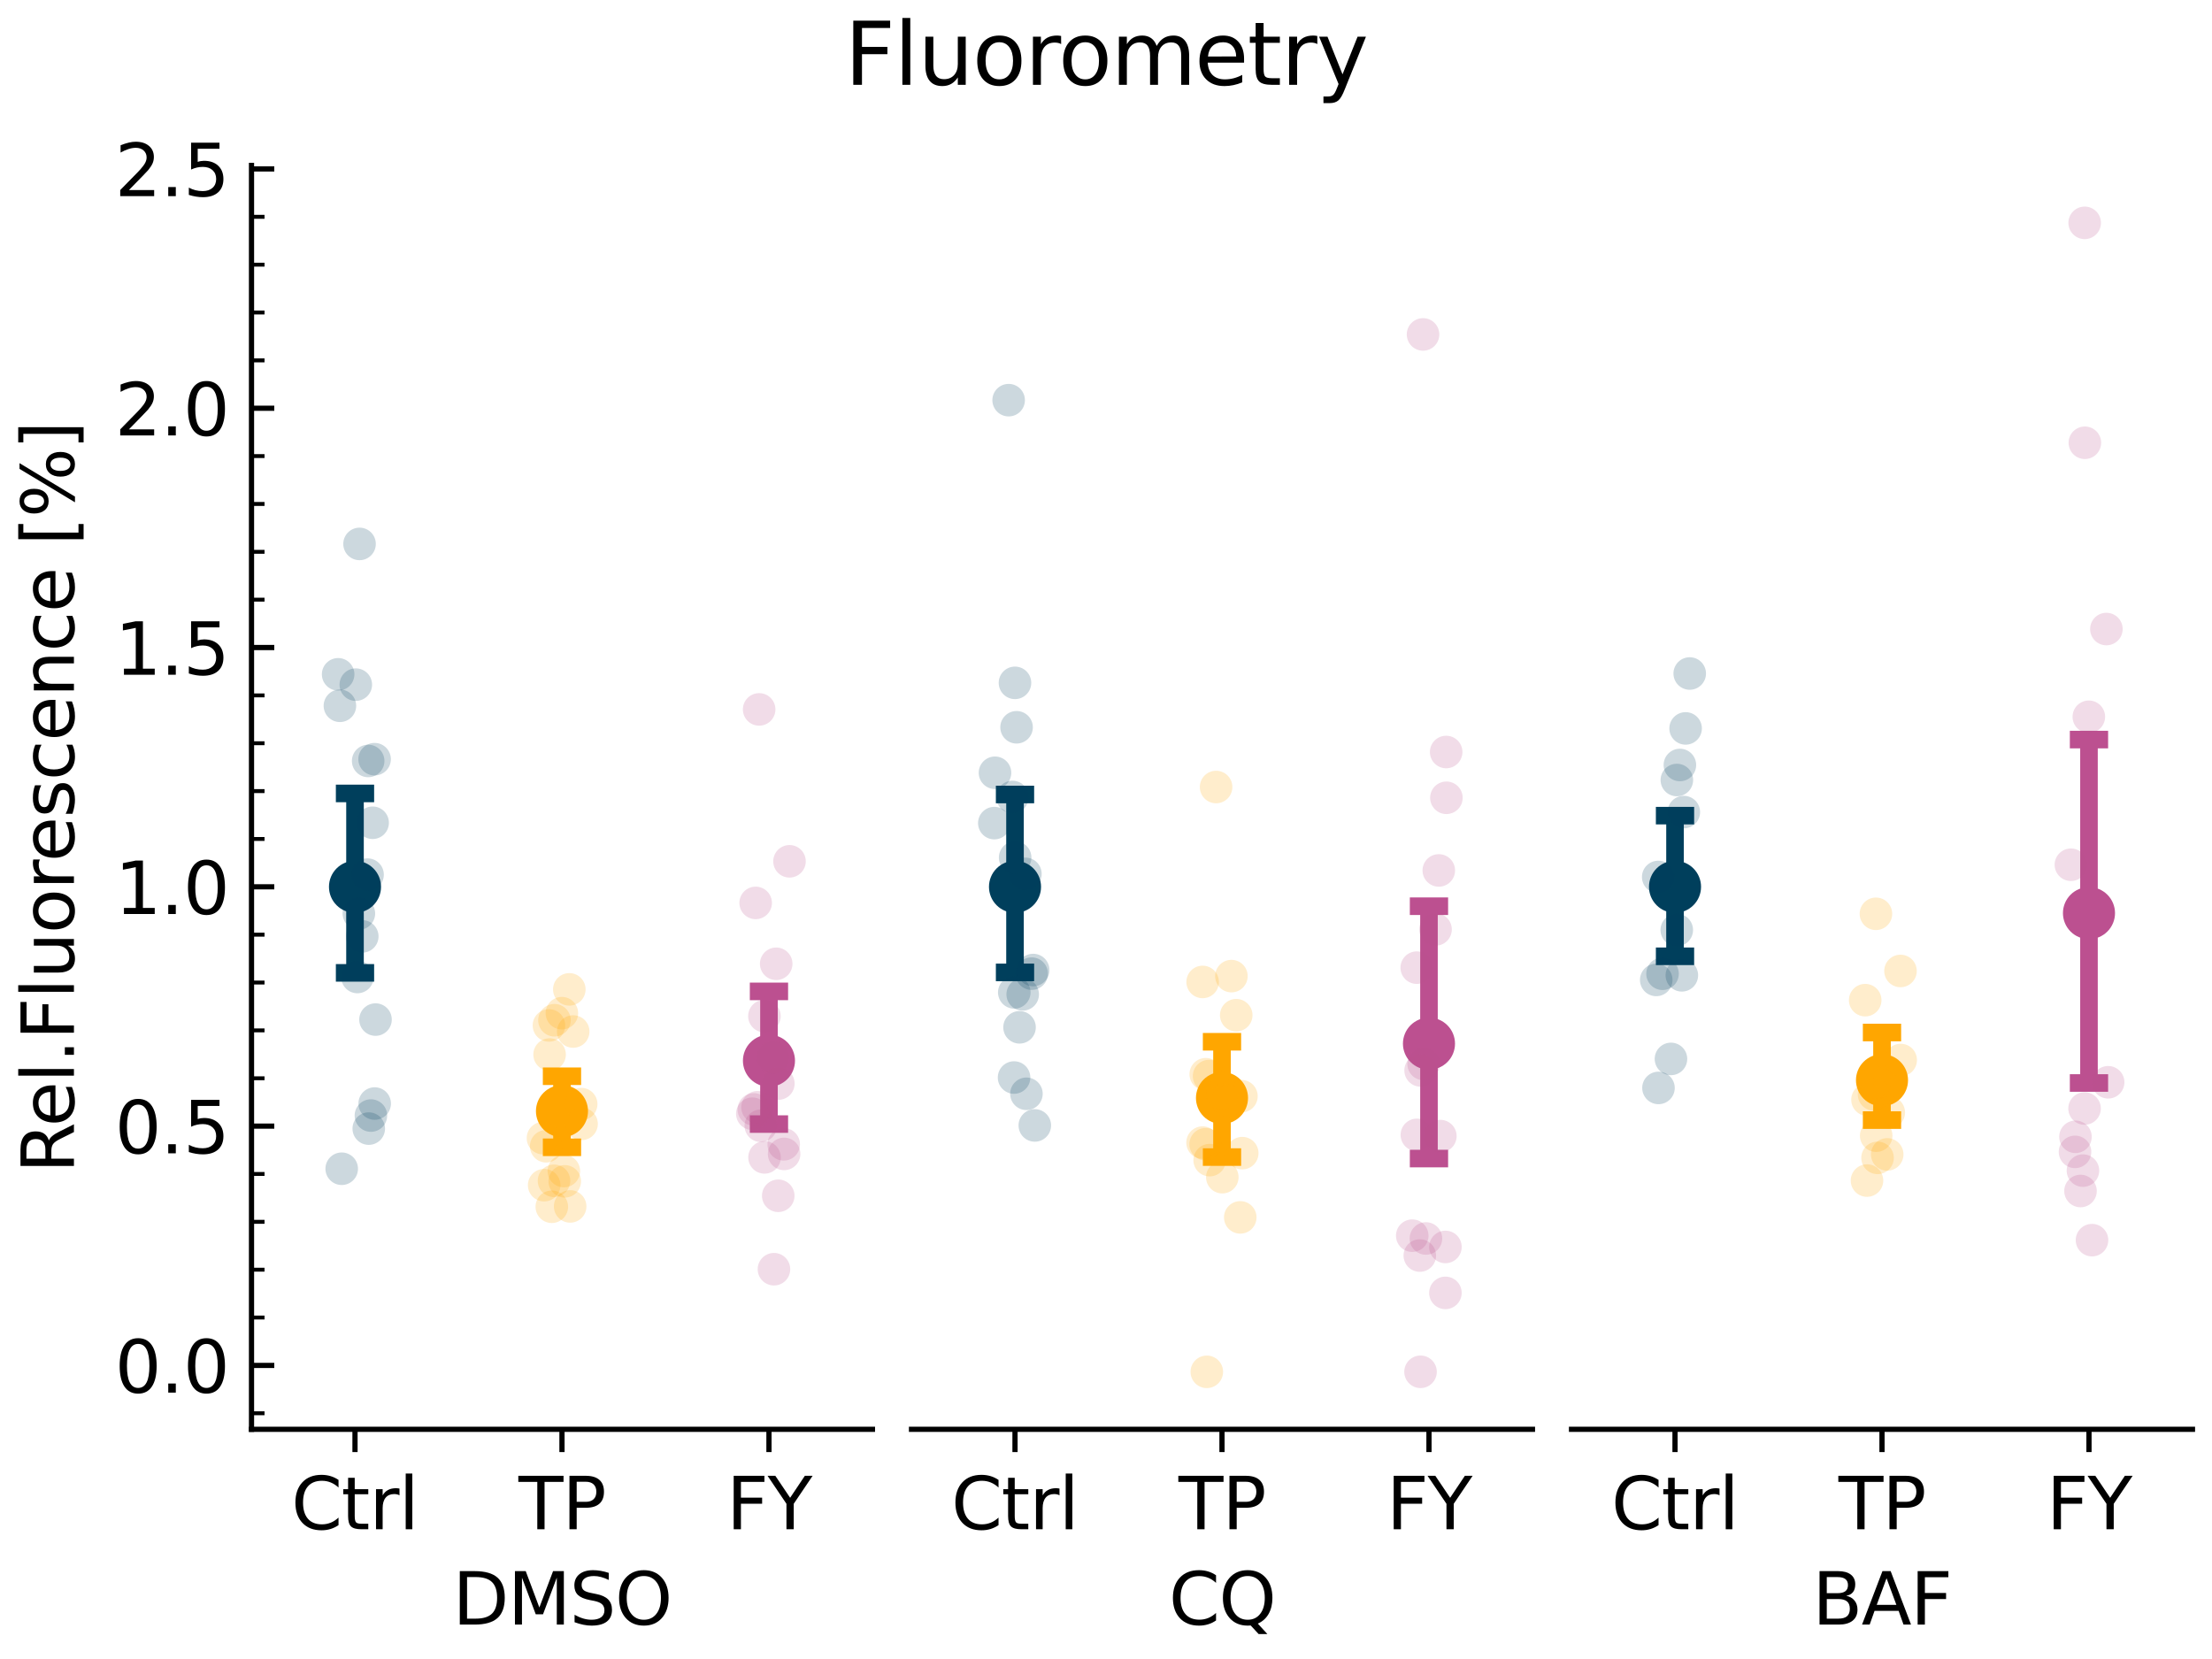<?xml version="1.0" encoding="utf-8" standalone="no"?>
<!DOCTYPE svg PUBLIC "-//W3C//DTD SVG 1.1//EN"
  "http://www.w3.org/Graphics/SVG/1.1/DTD/svg11.dtd">
<svg xmlns:xlink="http://www.w3.org/1999/xlink" width="339.84pt" height="254.88pt" viewBox="0 0 339.84 254.88" xmlns="http://www.w3.org/2000/svg" version="1.1">
 <defs>
  <style type="text/css">*{stroke-linejoin: round; stroke-linecap: butt}</style>
 </defs>
 <g id="figure_1">
  <g id="patch_1">
   <path d="M 0 254.88 
L 339.84 254.88 
L 339.84 0 
L 0 0 
z
" style="fill: #ffffff"/>
  </g>
  <g id="axes_1">
   <g id="patch_2">
    <path d="M 38.64 219.588 
L 134.039 219.588 
L 134.039 25.411 
L 38.64 25.411 
z
" style="fill: #ffffff"/>
   </g>
   <g id="matplotlib.axis_1">
    <g id="xtick_1">
     <g id="line2d_1">
      <defs>
       <path id="m9d763e1841" d="M 0 0 
L 0 3.5 
" style="stroke: #000000; stroke-width: 0.8"/>
      </defs>
      <g>
       <use xlink:href="#m9d763e1841" x="54.54" y="219.588" style="stroke: #000000; stroke-width: 0.8"/>
      </g>
     </g>
     <g id="text_1">
      <!-- Ctrl -->
      <g transform="translate(44.754 234.946) scale(0.11 -0.11)">
       <defs>
        <path id="DejaVuSans-43" d="M 4122 4306 
L 4122 3641 
Q 3803 3938 3442 4084 
Q 3081 4231 2675 4231 
Q 1875 4231 1450 3742 
Q 1025 3253 1025 2328 
Q 1025 1406 1450 917 
Q 1875 428 2675 428 
Q 3081 428 3442 575 
Q 3803 722 4122 1019 
L 4122 359 
Q 3791 134 3420 21 
Q 3050 -91 2638 -91 
Q 1578 -91 968 557 
Q 359 1206 359 2328 
Q 359 3453 968 4101 
Q 1578 4750 2638 4750 
Q 3056 4750 3426 4639 
Q 3797 4528 4122 4306 
z
" transform="scale(0.016)"/>
        <path id="DejaVuSans-74" d="M 1172 4494 
L 1172 3500 
L 2356 3500 
L 2356 3053 
L 1172 3053 
L 1172 1153 
Q 1172 725 1289 603 
Q 1406 481 1766 481 
L 2356 481 
L 2356 0 
L 1766 0 
Q 1100 0 847 248 
Q 594 497 594 1153 
L 594 3053 
L 172 3053 
L 172 3500 
L 594 3500 
L 594 4494 
L 1172 4494 
z
" transform="scale(0.016)"/>
        <path id="DejaVuSans-72" d="M 2631 2963 
Q 2534 3019 2420 3045 
Q 2306 3072 2169 3072 
Q 1681 3072 1420 2755 
Q 1159 2438 1159 1844 
L 1159 0 
L 581 0 
L 581 3500 
L 1159 3500 
L 1159 2956 
Q 1341 3275 1631 3429 
Q 1922 3584 2338 3584 
Q 2397 3584 2469 3576 
Q 2541 3569 2628 3553 
L 2631 2963 
z
" transform="scale(0.016)"/>
        <path id="DejaVuSans-6c" d="M 603 4863 
L 1178 4863 
L 1178 0 
L 603 0 
L 603 4863 
z
" transform="scale(0.016)"/>
       </defs>
       <use xlink:href="#DejaVuSans-43"/>
       <use xlink:href="#DejaVuSans-74" x="69.824"/>
       <use xlink:href="#DejaVuSans-72" x="109.033"/>
       <use xlink:href="#DejaVuSans-6c" x="150.146"/>
      </g>
     </g>
    </g>
    <g id="xtick_2">
     <g id="line2d_2">
      <g>
       <use xlink:href="#m9d763e1841" x="86.339" y="219.588" style="stroke: #000000; stroke-width: 0.8"/>
      </g>
     </g>
     <g id="text_2">
      <!-- TP -->
      <g transform="translate(79.664 234.946) scale(0.11 -0.11)">
       <defs>
        <path id="DejaVuSans-54" d="M -19 4666 
L 3928 4666 
L 3928 4134 
L 2272 4134 
L 2272 0 
L 1638 0 
L 1638 4134 
L -19 4134 
L -19 4666 
z
" transform="scale(0.016)"/>
        <path id="DejaVuSans-50" d="M 1259 4147 
L 1259 2394 
L 2053 2394 
Q 2494 2394 2734 2622 
Q 2975 2850 2975 3272 
Q 2975 3691 2734 3919 
Q 2494 4147 2053 4147 
L 1259 4147 
z
M 628 4666 
L 2053 4666 
Q 2838 4666 3239 4311 
Q 3641 3956 3641 3272 
Q 3641 2581 3239 2228 
Q 2838 1875 2053 1875 
L 1259 1875 
L 1259 0 
L 628 0 
L 628 4666 
z
" transform="scale(0.016)"/>
       </defs>
       <use xlink:href="#DejaVuSans-54"/>
       <use xlink:href="#DejaVuSans-50" x="61.084"/>
      </g>
     </g>
    </g>
    <g id="xtick_3">
     <g id="line2d_3">
      <g>
       <use xlink:href="#m9d763e1841" x="118.139" y="219.588" style="stroke: #000000; stroke-width: 0.8"/>
      </g>
     </g>
     <g id="text_3">
      <!-- FY -->
      <g transform="translate(111.617 234.946) scale(0.11 -0.11)">
       <defs>
        <path id="DejaVuSans-46" d="M 628 4666 
L 3309 4666 
L 3309 4134 
L 1259 4134 
L 1259 2759 
L 3109 2759 
L 3109 2228 
L 1259 2228 
L 1259 0 
L 628 0 
L 628 4666 
z
" transform="scale(0.016)"/>
        <path id="DejaVuSans-59" d="M -13 4666 
L 666 4666 
L 1959 2747 
L 3244 4666 
L 3922 4666 
L 2272 2222 
L 2272 0 
L 1638 0 
L 1638 2222 
L -13 4666 
z
" transform="scale(0.016)"/>
       </defs>
       <use xlink:href="#DejaVuSans-46"/>
       <use xlink:href="#DejaVuSans-59" x="57.52"/>
      </g>
     </g>
    </g>
    <g id="text_4">
     <!-- DMSO -->
     <g transform="translate(69.538 249.592) scale(0.11 -0.11)">
      <defs>
       <path id="DejaVuSans-44" d="M 1259 4147 
L 1259 519 
L 2022 519 
Q 2988 519 3436 956 
Q 3884 1394 3884 2338 
Q 3884 3275 3436 3711 
Q 2988 4147 2022 4147 
L 1259 4147 
z
M 628 4666 
L 1925 4666 
Q 3281 4666 3915 4102 
Q 4550 3538 4550 2338 
Q 4550 1131 3912 565 
Q 3275 0 1925 0 
L 628 0 
L 628 4666 
z
" transform="scale(0.016)"/>
       <path id="DejaVuSans-4d" d="M 628 4666 
L 1569 4666 
L 2759 1491 
L 3956 4666 
L 4897 4666 
L 4897 0 
L 4281 0 
L 4281 4097 
L 3078 897 
L 2444 897 
L 1241 4097 
L 1241 0 
L 628 0 
L 628 4666 
z
" transform="scale(0.016)"/>
       <path id="DejaVuSans-53" d="M 3425 4513 
L 3425 3897 
Q 3066 4069 2747 4153 
Q 2428 4238 2131 4238 
Q 1616 4238 1336 4038 
Q 1056 3838 1056 3469 
Q 1056 3159 1242 3001 
Q 1428 2844 1947 2747 
L 2328 2669 
Q 3034 2534 3370 2195 
Q 3706 1856 3706 1288 
Q 3706 609 3251 259 
Q 2797 -91 1919 -91 
Q 1588 -91 1214 -16 
Q 841 59 441 206 
L 441 856 
Q 825 641 1194 531 
Q 1563 422 1919 422 
Q 2459 422 2753 634 
Q 3047 847 3047 1241 
Q 3047 1584 2836 1778 
Q 2625 1972 2144 2069 
L 1759 2144 
Q 1053 2284 737 2584 
Q 422 2884 422 3419 
Q 422 4038 858 4394 
Q 1294 4750 2059 4750 
Q 2388 4750 2728 4690 
Q 3069 4631 3425 4513 
z
" transform="scale(0.016)"/>
       <path id="DejaVuSans-4f" d="M 2522 4238 
Q 1834 4238 1429 3725 
Q 1025 3213 1025 2328 
Q 1025 1447 1429 934 
Q 1834 422 2522 422 
Q 3209 422 3611 934 
Q 4013 1447 4013 2328 
Q 4013 3213 3611 3725 
Q 3209 4238 2522 4238 
z
M 2522 4750 
Q 3503 4750 4090 4092 
Q 4678 3434 4678 2328 
Q 4678 1225 4090 567 
Q 3503 -91 2522 -91 
Q 1538 -91 948 565 
Q 359 1222 359 2328 
Q 359 3434 948 4092 
Q 1538 4750 2522 4750 
z
" transform="scale(0.016)"/>
      </defs>
      <use xlink:href="#DejaVuSans-44"/>
      <use xlink:href="#DejaVuSans-4d" x="77.002"/>
      <use xlink:href="#DejaVuSans-53" x="163.281"/>
      <use xlink:href="#DejaVuSans-4f" x="226.758"/>
     </g>
    </g>
   </g>
   <g id="matplotlib.axis_2">
    <g id="ytick_1">
     <g id="line2d_4">
      <defs>
       <path id="m9f3ce99a21" d="M 0 0 
L 3.5 0 
" style="stroke: #000000; stroke-width: 0.8"/>
      </defs>
      <g>
       <use xlink:href="#m9f3ce99a21" x="38.64" y="209.774" style="stroke: #000000; stroke-width: 0.8"/>
      </g>
     </g>
     <g id="text_5">
      <!-- 0.0 -->
      <g transform="translate(17.646 213.953) scale(0.11 -0.11)">
       <defs>
        <path id="DejaVuSans-30" d="M 2034 4250 
Q 1547 4250 1301 3770 
Q 1056 3291 1056 2328 
Q 1056 1369 1301 889 
Q 1547 409 2034 409 
Q 2525 409 2770 889 
Q 3016 1369 3016 2328 
Q 3016 3291 2770 3770 
Q 2525 4250 2034 4250 
z
M 2034 4750 
Q 2819 4750 3233 4129 
Q 3647 3509 3647 2328 
Q 3647 1150 3233 529 
Q 2819 -91 2034 -91 
Q 1250 -91 836 529 
Q 422 1150 422 2328 
Q 422 3509 836 4129 
Q 1250 4750 2034 4750 
z
" transform="scale(0.016)"/>
        <path id="DejaVuSans-2e" d="M 684 794 
L 1344 794 
L 1344 0 
L 684 0 
L 684 794 
z
" transform="scale(0.016)"/>
       </defs>
       <use xlink:href="#DejaVuSans-30"/>
       <use xlink:href="#DejaVuSans-2e" x="63.623"/>
       <use xlink:href="#DejaVuSans-30" x="95.41"/>
      </g>
     </g>
    </g>
    <g id="ytick_2">
     <g id="line2d_5">
      <g>
       <use xlink:href="#m9f3ce99a21" x="38.64" y="173.01" style="stroke: #000000; stroke-width: 0.8"/>
      </g>
     </g>
     <g id="text_6">
      <!-- 0.5 -->
      <g transform="translate(17.646 177.189) scale(0.11 -0.11)">
       <defs>
        <path id="DejaVuSans-35" d="M 691 4666 
L 3169 4666 
L 3169 4134 
L 1269 4134 
L 1269 2991 
Q 1406 3038 1543 3061 
Q 1681 3084 1819 3084 
Q 2600 3084 3056 2656 
Q 3513 2228 3513 1497 
Q 3513 744 3044 326 
Q 2575 -91 1722 -91 
Q 1428 -91 1123 -41 
Q 819 9 494 109 
L 494 744 
Q 775 591 1075 516 
Q 1375 441 1709 441 
Q 2250 441 2565 725 
Q 2881 1009 2881 1497 
Q 2881 1984 2565 2268 
Q 2250 2553 1709 2553 
Q 1456 2553 1204 2497 
Q 953 2441 691 2322 
L 691 4666 
z
" transform="scale(0.016)"/>
       </defs>
       <use xlink:href="#DejaVuSans-30"/>
       <use xlink:href="#DejaVuSans-2e" x="63.623"/>
       <use xlink:href="#DejaVuSans-35" x="95.41"/>
      </g>
     </g>
    </g>
    <g id="ytick_3">
     <g id="line2d_6">
      <g>
       <use xlink:href="#m9f3ce99a21" x="38.64" y="136.246" style="stroke: #000000; stroke-width: 0.8"/>
      </g>
     </g>
     <g id="text_7">
      <!-- 1.0 -->
      <g transform="translate(17.646 140.425) scale(0.11 -0.11)">
       <defs>
        <path id="DejaVuSans-31" d="M 794 531 
L 1825 531 
L 1825 4091 
L 703 3866 
L 703 4441 
L 1819 4666 
L 2450 4666 
L 2450 531 
L 3481 531 
L 3481 0 
L 794 0 
L 794 531 
z
" transform="scale(0.016)"/>
       </defs>
       <use xlink:href="#DejaVuSans-31"/>
       <use xlink:href="#DejaVuSans-2e" x="63.623"/>
       <use xlink:href="#DejaVuSans-30" x="95.41"/>
      </g>
     </g>
    </g>
    <g id="ytick_4">
     <g id="line2d_7">
      <g>
       <use xlink:href="#m9f3ce99a21" x="38.64" y="99.482" style="stroke: #000000; stroke-width: 0.8"/>
      </g>
     </g>
     <g id="text_8">
      <!-- 1.5 -->
      <g transform="translate(17.646 103.662) scale(0.11 -0.11)">
       <use xlink:href="#DejaVuSans-31"/>
       <use xlink:href="#DejaVuSans-2e" x="63.623"/>
       <use xlink:href="#DejaVuSans-35" x="95.41"/>
      </g>
     </g>
    </g>
    <g id="ytick_5">
     <g id="line2d_8">
      <g>
       <use xlink:href="#m9f3ce99a21" x="38.64" y="62.719" style="stroke: #000000; stroke-width: 0.8"/>
      </g>
     </g>
     <g id="text_9">
      <!-- 2.0 -->
      <g transform="translate(17.646 66.898) scale(0.11 -0.11)">
       <defs>
        <path id="DejaVuSans-32" d="M 1228 531 
L 3431 531 
L 3431 0 
L 469 0 
L 469 531 
Q 828 903 1448 1529 
Q 2069 2156 2228 2338 
Q 2531 2678 2651 2914 
Q 2772 3150 2772 3378 
Q 2772 3750 2511 3984 
Q 2250 4219 1831 4219 
Q 1534 4219 1204 4116 
Q 875 4013 500 3803 
L 500 4441 
Q 881 4594 1212 4672 
Q 1544 4750 1819 4750 
Q 2544 4750 2975 4387 
Q 3406 4025 3406 3419 
Q 3406 3131 3298 2873 
Q 3191 2616 2906 2266 
Q 2828 2175 2409 1742 
Q 1991 1309 1228 531 
z
" transform="scale(0.016)"/>
       </defs>
       <use xlink:href="#DejaVuSans-32"/>
       <use xlink:href="#DejaVuSans-2e" x="63.623"/>
       <use xlink:href="#DejaVuSans-30" x="95.41"/>
      </g>
     </g>
    </g>
    <g id="ytick_6">
     <g id="line2d_9">
      <g>
       <use xlink:href="#m9f3ce99a21" x="38.64" y="25.955" style="stroke: #000000; stroke-width: 0.8"/>
      </g>
     </g>
     <g id="text_10">
      <!-- 2.5 -->
      <g transform="translate(17.646 30.134) scale(0.11 -0.11)">
       <use xlink:href="#DejaVuSans-32"/>
       <use xlink:href="#DejaVuSans-2e" x="63.623"/>
       <use xlink:href="#DejaVuSans-35" x="95.41"/>
      </g>
     </g>
    </g>
    <g id="ytick_7">
     <g id="line2d_10">
      <defs>
       <path id="mb44a350b84" d="M 0 0 
L 2 0 
" style="stroke: #000000; stroke-width: 0.6"/>
      </defs>
      <g>
       <use xlink:href="#mb44a350b84" x="38.64" y="217.126" style="stroke: #000000; stroke-width: 0.6"/>
      </g>
     </g>
    </g>
    <g id="ytick_8">
     <g id="line2d_11">
      <g>
       <use xlink:href="#mb44a350b84" x="38.64" y="202.421" style="stroke: #000000; stroke-width: 0.6"/>
      </g>
     </g>
    </g>
    <g id="ytick_9">
     <g id="line2d_12">
      <g>
       <use xlink:href="#mb44a350b84" x="38.64" y="195.068" style="stroke: #000000; stroke-width: 0.6"/>
      </g>
     </g>
    </g>
    <g id="ytick_10">
     <g id="line2d_13">
      <g>
       <use xlink:href="#mb44a350b84" x="38.64" y="187.715" style="stroke: #000000; stroke-width: 0.6"/>
      </g>
     </g>
    </g>
    <g id="ytick_11">
     <g id="line2d_14">
      <g>
       <use xlink:href="#mb44a350b84" x="38.64" y="180.363" style="stroke: #000000; stroke-width: 0.6"/>
      </g>
     </g>
    </g>
    <g id="ytick_12">
     <g id="line2d_15">
      <g>
       <use xlink:href="#mb44a350b84" x="38.64" y="165.657" style="stroke: #000000; stroke-width: 0.6"/>
      </g>
     </g>
    </g>
    <g id="ytick_13">
     <g id="line2d_16">
      <g>
       <use xlink:href="#mb44a350b84" x="38.64" y="158.304" style="stroke: #000000; stroke-width: 0.6"/>
      </g>
     </g>
    </g>
    <g id="ytick_14">
     <g id="line2d_17">
      <g>
       <use xlink:href="#mb44a350b84" x="38.64" y="150.952" style="stroke: #000000; stroke-width: 0.6"/>
      </g>
     </g>
    </g>
    <g id="ytick_15">
     <g id="line2d_18">
      <g>
       <use xlink:href="#mb44a350b84" x="38.64" y="143.599" style="stroke: #000000; stroke-width: 0.6"/>
      </g>
     </g>
    </g>
    <g id="ytick_16">
     <g id="line2d_19">
      <g>
       <use xlink:href="#mb44a350b84" x="38.64" y="128.893" style="stroke: #000000; stroke-width: 0.6"/>
      </g>
     </g>
    </g>
    <g id="ytick_17">
     <g id="line2d_20">
      <g>
       <use xlink:href="#mb44a350b84" x="38.64" y="121.541" style="stroke: #000000; stroke-width: 0.6"/>
      </g>
     </g>
    </g>
    <g id="ytick_18">
     <g id="line2d_21">
      <g>
       <use xlink:href="#mb44a350b84" x="38.64" y="114.188" style="stroke: #000000; stroke-width: 0.6"/>
      </g>
     </g>
    </g>
    <g id="ytick_19">
     <g id="line2d_22">
      <g>
       <use xlink:href="#mb44a350b84" x="38.64" y="106.835" style="stroke: #000000; stroke-width: 0.6"/>
      </g>
     </g>
    </g>
    <g id="ytick_20">
     <g id="line2d_23">
      <g>
       <use xlink:href="#mb44a350b84" x="38.64" y="92.13" style="stroke: #000000; stroke-width: 0.6"/>
      </g>
     </g>
    </g>
    <g id="ytick_21">
     <g id="line2d_24">
      <g>
       <use xlink:href="#mb44a350b84" x="38.64" y="84.777" style="stroke: #000000; stroke-width: 0.6"/>
      </g>
     </g>
    </g>
    <g id="ytick_22">
     <g id="line2d_25">
      <g>
       <use xlink:href="#mb44a350b84" x="38.64" y="77.424" style="stroke: #000000; stroke-width: 0.6"/>
      </g>
     </g>
    </g>
    <g id="ytick_23">
     <g id="line2d_26">
      <g>
       <use xlink:href="#mb44a350b84" x="38.64" y="70.071" style="stroke: #000000; stroke-width: 0.6"/>
      </g>
     </g>
    </g>
    <g id="ytick_24">
     <g id="line2d_27">
      <g>
       <use xlink:href="#mb44a350b84" x="38.64" y="55.366" style="stroke: #000000; stroke-width: 0.6"/>
      </g>
     </g>
    </g>
    <g id="ytick_25">
     <g id="line2d_28">
      <g>
       <use xlink:href="#mb44a350b84" x="38.64" y="48.013" style="stroke: #000000; stroke-width: 0.6"/>
      </g>
     </g>
    </g>
    <g id="ytick_26">
     <g id="line2d_29">
      <g>
       <use xlink:href="#mb44a350b84" x="38.64" y="40.66" style="stroke: #000000; stroke-width: 0.6"/>
      </g>
     </g>
    </g>
    <g id="ytick_27">
     <g id="line2d_30">
      <g>
       <use xlink:href="#mb44a350b84" x="38.64" y="33.308" style="stroke: #000000; stroke-width: 0.6"/>
      </g>
     </g>
    </g>
    <g id="text_11">
     <!-- Rel.Fluorescence [%] -->
     <g transform="translate(11.359 180.231) rotate(-90) scale(0.11 -0.11)">
      <defs>
       <path id="DejaVuSans-52" d="M 2841 2188 
Q 3044 2119 3236 1894 
Q 3428 1669 3622 1275 
L 4263 0 
L 3584 0 
L 2988 1197 
Q 2756 1666 2539 1819 
Q 2322 1972 1947 1972 
L 1259 1972 
L 1259 0 
L 628 0 
L 628 4666 
L 2053 4666 
Q 2853 4666 3247 4331 
Q 3641 3997 3641 3322 
Q 3641 2881 3436 2590 
Q 3231 2300 2841 2188 
z
M 1259 4147 
L 1259 2491 
L 2053 2491 
Q 2509 2491 2742 2702 
Q 2975 2913 2975 3322 
Q 2975 3731 2742 3939 
Q 2509 4147 2053 4147 
L 1259 4147 
z
" transform="scale(0.016)"/>
       <path id="DejaVuSans-65" d="M 3597 1894 
L 3597 1613 
L 953 1613 
Q 991 1019 1311 708 
Q 1631 397 2203 397 
Q 2534 397 2845 478 
Q 3156 559 3463 722 
L 3463 178 
Q 3153 47 2828 -22 
Q 2503 -91 2169 -91 
Q 1331 -91 842 396 
Q 353 884 353 1716 
Q 353 2575 817 3079 
Q 1281 3584 2069 3584 
Q 2775 3584 3186 3129 
Q 3597 2675 3597 1894 
z
M 3022 2063 
Q 3016 2534 2758 2815 
Q 2500 3097 2075 3097 
Q 1594 3097 1305 2825 
Q 1016 2553 972 2059 
L 3022 2063 
z
" transform="scale(0.016)"/>
       <path id="DejaVuSans-75" d="M 544 1381 
L 544 3500 
L 1119 3500 
L 1119 1403 
Q 1119 906 1312 657 
Q 1506 409 1894 409 
Q 2359 409 2629 706 
Q 2900 1003 2900 1516 
L 2900 3500 
L 3475 3500 
L 3475 0 
L 2900 0 
L 2900 538 
Q 2691 219 2414 64 
Q 2138 -91 1772 -91 
Q 1169 -91 856 284 
Q 544 659 544 1381 
z
M 1991 3584 
L 1991 3584 
z
" transform="scale(0.016)"/>
       <path id="DejaVuSans-6f" d="M 1959 3097 
Q 1497 3097 1228 2736 
Q 959 2375 959 1747 
Q 959 1119 1226 758 
Q 1494 397 1959 397 
Q 2419 397 2687 759 
Q 2956 1122 2956 1747 
Q 2956 2369 2687 2733 
Q 2419 3097 1959 3097 
z
M 1959 3584 
Q 2709 3584 3137 3096 
Q 3566 2609 3566 1747 
Q 3566 888 3137 398 
Q 2709 -91 1959 -91 
Q 1206 -91 779 398 
Q 353 888 353 1747 
Q 353 2609 779 3096 
Q 1206 3584 1959 3584 
z
" transform="scale(0.016)"/>
       <path id="DejaVuSans-73" d="M 2834 3397 
L 2834 2853 
Q 2591 2978 2328 3040 
Q 2066 3103 1784 3103 
Q 1356 3103 1142 2972 
Q 928 2841 928 2578 
Q 928 2378 1081 2264 
Q 1234 2150 1697 2047 
L 1894 2003 
Q 2506 1872 2764 1633 
Q 3022 1394 3022 966 
Q 3022 478 2636 193 
Q 2250 -91 1575 -91 
Q 1294 -91 989 -36 
Q 684 19 347 128 
L 347 722 
Q 666 556 975 473 
Q 1284 391 1588 391 
Q 1994 391 2212 530 
Q 2431 669 2431 922 
Q 2431 1156 2273 1281 
Q 2116 1406 1581 1522 
L 1381 1569 
Q 847 1681 609 1914 
Q 372 2147 372 2553 
Q 372 3047 722 3315 
Q 1072 3584 1716 3584 
Q 2034 3584 2315 3537 
Q 2597 3491 2834 3397 
z
" transform="scale(0.016)"/>
       <path id="DejaVuSans-63" d="M 3122 3366 
L 3122 2828 
Q 2878 2963 2633 3030 
Q 2388 3097 2138 3097 
Q 1578 3097 1268 2742 
Q 959 2388 959 1747 
Q 959 1106 1268 751 
Q 1578 397 2138 397 
Q 2388 397 2633 464 
Q 2878 531 3122 666 
L 3122 134 
Q 2881 22 2623 -34 
Q 2366 -91 2075 -91 
Q 1284 -91 818 406 
Q 353 903 353 1747 
Q 353 2603 823 3093 
Q 1294 3584 2113 3584 
Q 2378 3584 2631 3529 
Q 2884 3475 3122 3366 
z
" transform="scale(0.016)"/>
       <path id="DejaVuSans-6e" d="M 3513 2113 
L 3513 0 
L 2938 0 
L 2938 2094 
Q 2938 2591 2744 2837 
Q 2550 3084 2163 3084 
Q 1697 3084 1428 2787 
Q 1159 2491 1159 1978 
L 1159 0 
L 581 0 
L 581 3500 
L 1159 3500 
L 1159 2956 
Q 1366 3272 1645 3428 
Q 1925 3584 2291 3584 
Q 2894 3584 3203 3211 
Q 3513 2838 3513 2113 
z
" transform="scale(0.016)"/>
       <path id="DejaVuSans-20" transform="scale(0.016)"/>
       <path id="DejaVuSans-5b" d="M 550 4863 
L 1875 4863 
L 1875 4416 
L 1125 4416 
L 1125 -397 
L 1875 -397 
L 1875 -844 
L 550 -844 
L 550 4863 
z
" transform="scale(0.016)"/>
       <path id="DejaVuSans-25" d="M 4653 2053 
Q 4381 2053 4226 1822 
Q 4072 1591 4072 1178 
Q 4072 772 4226 539 
Q 4381 306 4653 306 
Q 4919 306 5073 539 
Q 5228 772 5228 1178 
Q 5228 1588 5073 1820 
Q 4919 2053 4653 2053 
z
M 4653 2450 
Q 5147 2450 5437 2106 
Q 5728 1763 5728 1178 
Q 5728 594 5436 251 
Q 5144 -91 4653 -91 
Q 4153 -91 3862 251 
Q 3572 594 3572 1178 
Q 3572 1766 3864 2108 
Q 4156 2450 4653 2450 
z
M 1428 4353 
Q 1159 4353 1004 4120 
Q 850 3888 850 3481 
Q 850 3069 1003 2837 
Q 1156 2606 1428 2606 
Q 1700 2606 1854 2837 
Q 2009 3069 2009 3481 
Q 2009 3884 1853 4118 
Q 1697 4353 1428 4353 
z
M 4250 4750 
L 4750 4750 
L 1831 -91 
L 1331 -91 
L 4250 4750 
z
M 1428 4750 
Q 1922 4750 2215 4408 
Q 2509 4066 2509 3481 
Q 2509 2891 2217 2550 
Q 1925 2209 1428 2209 
Q 931 2209 642 2551 
Q 353 2894 353 3481 
Q 353 4063 643 4406 
Q 934 4750 1428 4750 
z
" transform="scale(0.016)"/>
       <path id="DejaVuSans-5d" d="M 1947 4863 
L 1947 -844 
L 622 -844 
L 622 -397 
L 1369 -397 
L 1369 4416 
L 622 4416 
L 622 4863 
L 1947 4863 
z
" transform="scale(0.016)"/>
      </defs>
      <use xlink:href="#DejaVuSans-52"/>
      <use xlink:href="#DejaVuSans-65" x="64.982"/>
      <use xlink:href="#DejaVuSans-6c" x="126.506"/>
      <use xlink:href="#DejaVuSans-2e" x="154.289"/>
      <use xlink:href="#DejaVuSans-46" x="186.076"/>
      <use xlink:href="#DejaVuSans-6c" x="243.596"/>
      <use xlink:href="#DejaVuSans-75" x="271.379"/>
      <use xlink:href="#DejaVuSans-6f" x="334.758"/>
      <use xlink:href="#DejaVuSans-72" x="395.939"/>
      <use xlink:href="#DejaVuSans-65" x="434.803"/>
      <use xlink:href="#DejaVuSans-73" x="496.326"/>
      <use xlink:href="#DejaVuSans-63" x="548.426"/>
      <use xlink:href="#DejaVuSans-65" x="603.406"/>
      <use xlink:href="#DejaVuSans-6e" x="664.93"/>
      <use xlink:href="#DejaVuSans-63" x="728.309"/>
      <use xlink:href="#DejaVuSans-65" x="783.289"/>
      <use xlink:href="#DejaVuSans-20" x="844.812"/>
      <use xlink:href="#DejaVuSans-5b" x="876.6"/>
      <use xlink:href="#DejaVuSans-25" x="915.613"/>
      <use xlink:href="#DejaVuSans-5d" x="1010.633"/>
     </g>
    </g>
   </g>
   <g id="line2d_31">
    <path d="M 54.54 136.246 
" clip-path="url(#pede25db461)" style="fill: none; stroke: #003f5c; stroke-width: 2.7; stroke-linecap: square"/>
    <defs>
     <path id="m3b65ae914d" d="M 0 2.5 
C 0.663 2.5 1.299 2.237 1.768 1.768 
C 2.237 1.299 2.5 0.663 2.5 0 
C 2.5 -0.663 2.237 -1.299 1.768 -1.768 
C 1.299 -2.237 0.663 -2.5 0 -2.5 
C -0.663 -2.5 -1.299 -2.237 -1.768 -1.768 
C -2.237 -1.299 -2.5 -0.663 -2.5 0 
C -2.5 0.663 -2.237 1.299 -1.768 1.768 
C -1.299 2.237 -0.663 2.5 0 2.5 
z
" style="stroke: #003f5c; stroke-width: 3"/>
    </defs>
    <g clip-path="url(#pede25db461)">
     <use xlink:href="#m3b65ae914d" x="54.54" y="136.246" style="fill: #003f5c; stroke: #003f5c; stroke-width: 3"/>
    </g>
   </g>
   <g id="line2d_32">
    <path d="M 52.95 149.463 
L 56.13 149.463 
M 54.54 149.463 
L 54.54 121.902 
M 52.95 121.902 
L 56.13 121.902 
" clip-path="url(#pede25db461)" style="fill: none; stroke: #003f5c; stroke-width: 2.7; stroke-linecap: square"/>
   </g>
   <g id="line2d_33">
    <path clip-path="url(#pede25db461)" style="fill: none; stroke: #003f5c; stroke-width: 2.7; stroke-linecap: square"/>
   </g>
   <g id="line2d_34">
    <path clip-path="url(#pede25db461)" style="fill: none; stroke: #003f5c; stroke-width: 2.7; stroke-linecap: square"/>
   </g>
   <g id="line2d_35">
    <path d="M 86.339 170.71 
" clip-path="url(#pede25db461)" style="fill: none; stroke: #ffa600; stroke-width: 2.7; stroke-linecap: square"/>
    <defs>
     <path id="mde17f7f9b6" d="M 0 2.5 
C 0.663 2.5 1.299 2.237 1.768 1.768 
C 2.237 1.299 2.5 0.663 2.5 0 
C 2.5 -0.663 2.237 -1.299 1.768 -1.768 
C 1.299 -2.237 0.663 -2.5 0 -2.5 
C -0.663 -2.5 -1.299 -2.237 -1.768 -1.768 
C -2.237 -1.299 -2.5 -0.663 -2.5 0 
C -2.5 0.663 -2.237 1.299 -1.768 1.768 
C -1.299 2.237 -0.663 2.5 0 2.5 
z
" style="stroke: #ffa600; stroke-width: 3"/>
    </defs>
    <g clip-path="url(#pede25db461)">
     <use xlink:href="#mde17f7f9b6" x="86.339" y="170.71" style="fill: #ffa600; stroke: #ffa600; stroke-width: 3"/>
    </g>
   </g>
   <g id="line2d_36">
    <path clip-path="url(#pede25db461)" style="fill: none; stroke: #ffa600; stroke-width: 2.7; stroke-linecap: square"/>
   </g>
   <g id="line2d_37">
    <path d="M 84.749 176.265 
L 87.929 176.265 
M 86.339 176.265 
L 86.339 165.348 
M 84.749 165.348 
L 87.929 165.348 
" clip-path="url(#pede25db461)" style="fill: none; stroke: #ffa600; stroke-width: 2.7; stroke-linecap: square"/>
   </g>
   <g id="line2d_38">
    <path clip-path="url(#pede25db461)" style="fill: none; stroke: #ffa600; stroke-width: 2.7; stroke-linecap: square"/>
   </g>
   <g id="line2d_39">
    <path d="M 118.139 162.962 
" clip-path="url(#pede25db461)" style="fill: none; stroke: #bc5090; stroke-width: 2.7; stroke-linecap: square"/>
    <defs>
     <path id="m114fe574a9" d="M 0 2.5 
C 0.663 2.5 1.299 2.237 1.768 1.768 
C 2.237 1.299 2.5 0.663 2.5 0 
C 2.5 -0.663 2.237 -1.299 1.768 -1.768 
C 1.299 -2.237 0.663 -2.5 0 -2.5 
C -0.663 -2.5 -1.299 -2.237 -1.768 -1.768 
C -2.237 -1.299 -2.5 -0.663 -2.5 0 
C -2.5 0.663 -2.237 1.299 -1.768 1.768 
C -1.299 2.237 -0.663 2.5 0 2.5 
z
" style="stroke: #bc5090; stroke-width: 3"/>
    </defs>
    <g clip-path="url(#pede25db461)">
     <use xlink:href="#m114fe574a9" x="118.139" y="162.962" style="fill: #bc5090; stroke: #bc5090; stroke-width: 3"/>
    </g>
   </g>
   <g id="line2d_40">
    <path clip-path="url(#pede25db461)" style="fill: none; stroke: #bc5090; stroke-width: 2.7; stroke-linecap: square"/>
   </g>
   <g id="line2d_41">
    <path clip-path="url(#pede25db461)" style="fill: none; stroke: #bc5090; stroke-width: 2.7; stroke-linecap: square"/>
   </g>
   <g id="line2d_42">
    <path d="M 116.549 172.697 
L 119.729 172.697 
M 118.139 172.697 
L 118.139 152.308 
M 116.549 152.308 
L 119.729 152.308 
" clip-path="url(#pede25db461)" style="fill: none; stroke: #bc5090; stroke-width: 2.7; stroke-linecap: square"/>
   </g>
   <g id="patch_3">
    <path d="M 38.64 219.588 
L 38.64 25.411 
" style="fill: none; stroke: #000000; stroke-width: 0.8; stroke-linejoin: miter; stroke-linecap: square"/>
   </g>
   <g id="patch_4">
    <path d="M 38.64 219.588 
L 134.039 219.588 
" style="fill: none; stroke: #000000; stroke-width: 0.8; stroke-linejoin: miter; stroke-linecap: square"/>
   </g>
   <g id="PathCollection_1">
    <defs>
     <path id="C0_0_7d959e4ec8" d="M 0 2.5 
C 0.663 2.5 1.299 2.237 1.768 1.768 
C 2.237 1.299 2.5 0.663 2.5 -0 
C 2.5 -0.663 2.237 -1.299 1.768 -1.768 
C 1.299 -2.237 0.663 -2.5 0 -2.5 
C -0.663 -2.5 -1.299 -2.237 -1.768 -1.768 
C -2.237 -1.299 -2.5 -0.663 -2.5 0 
C -2.5 0.663 -2.237 1.299 -1.768 1.768 
C -1.299 2.237 -0.663 2.5 0 2.5 
z
"/>
    </defs>
    <g clip-path="url(#pede25db461)">
     <use xlink:href="#C0_0_7d959e4ec8" x="51.95" y="103.598" style="fill: #003f5c; fill-opacity: 0.2"/>
    </g>
    <g clip-path="url(#pede25db461)">
     <use xlink:href="#C0_0_7d959e4ec8" x="54.664" y="105.186" style="fill: #003f5c; fill-opacity: 0.2"/>
    </g>
    <g clip-path="url(#pede25db461)">
     <use xlink:href="#C0_0_7d959e4ec8" x="52.499" y="179.559" style="fill: #003f5c; fill-opacity: 0.2"/>
    </g>
    <g clip-path="url(#pede25db461)">
     <use xlink:href="#C0_0_7d959e4ec8" x="57.692" y="156.643" style="fill: #003f5c; fill-opacity: 0.2"/>
    </g>
    <g clip-path="url(#pede25db461)">
     <use xlink:href="#C0_0_7d959e4ec8" x="55.239" y="83.565" style="fill: #003f5c; fill-opacity: 0.2"/>
    </g>
    <g clip-path="url(#pede25db461)">
     <use xlink:href="#C0_0_7d959e4ec8" x="57.552" y="116.638" style="fill: #003f5c; fill-opacity: 0.2"/>
    </g>
    <g clip-path="url(#pede25db461)">
     <use xlink:href="#C0_0_7d959e4ec8" x="56.654" y="173.393" style="fill: #003f5c; fill-opacity: 0.2"/>
    </g>
    <g clip-path="url(#pede25db461)">
     <use xlink:href="#C0_0_7d959e4ec8" x="56.985" y="171.389" style="fill: #003f5c; fill-opacity: 0.2"/>
    </g>
    <g clip-path="url(#pede25db461)">
     <use xlink:href="#C0_0_7d959e4ec8" x="57.249" y="126.405" style="fill: #003f5c; fill-opacity: 0.2"/>
    </g>
    <g clip-path="url(#pede25db461)">
     <use xlink:href="#C0_0_7d959e4ec8" x="56.469" y="134.375" style="fill: #003f5c; fill-opacity: 0.2"/>
    </g>
    <g clip-path="url(#pede25db461)">
     <use xlink:href="#C0_0_7d959e4ec8" x="55.136" y="140.342" style="fill: #003f5c; fill-opacity: 0.2"/>
    </g>
    <g clip-path="url(#pede25db461)">
     <use xlink:href="#C0_0_7d959e4ec8" x="55.656" y="143.862" style="fill: #003f5c; fill-opacity: 0.2"/>
    </g>
    <g clip-path="url(#pede25db461)">
     <use xlink:href="#C0_0_7d959e4ec8" x="56.563" y="116.908" style="fill: #003f5c; fill-opacity: 0.2"/>
    </g>
    <g clip-path="url(#pede25db461)">
     <use xlink:href="#C0_0_7d959e4ec8" x="52.222" y="108.433" style="fill: #003f5c; fill-opacity: 0.2"/>
    </g>
    <g clip-path="url(#pede25db461)">
     <use xlink:href="#C0_0_7d959e4ec8" x="54.913" y="150.102" style="fill: #003f5c; fill-opacity: 0.2"/>
    </g>
    <g clip-path="url(#pede25db461)">
     <use xlink:href="#C0_0_7d959e4ec8" x="57.565" y="169.542" style="fill: #003f5c; fill-opacity: 0.2"/>
    </g>
   </g>
   <g id="PathCollection_2">
    <defs>
     <path id="C1_0_1b5783da17" d="M 0 2.5 
C 0.663 2.5 1.299 2.237 1.768 1.768 
C 2.237 1.299 2.5 0.663 2.5 -0 
C 2.5 -0.663 2.237 -1.299 1.768 -1.768 
C 1.299 -2.237 0.663 -2.5 0 -2.5 
C -0.663 -2.5 -1.299 -2.237 -1.768 -1.768 
C -2.237 -1.299 -2.5 -0.663 -2.5 0 
C -2.5 0.663 -2.237 1.299 -1.768 1.768 
C -1.299 2.237 -0.663 2.5 0 2.5 
z
"/>
    </defs>
    <g clip-path="url(#pede25db461)">
     <use xlink:href="#C1_0_1b5783da17" x="88.063" y="158.478" style="fill: #ffa600; fill-opacity: 0.2"/>
    </g>
    <g clip-path="url(#pede25db461)">
     <use xlink:href="#C1_0_1b5783da17" x="84.337" y="157.541" style="fill: #ffa600; fill-opacity: 0.2"/>
    </g>
    <g clip-path="url(#pede25db461)">
     <use xlink:href="#C1_0_1b5783da17" x="87.467" y="152.002" style="fill: #ffa600; fill-opacity: 0.2"/>
    </g>
    <g clip-path="url(#pede25db461)">
     <use xlink:href="#C1_0_1b5783da17" x="83.419" y="174.857" style="fill: #ffa600; fill-opacity: 0.2"/>
    </g>
    <g clip-path="url(#pede25db461)">
     <use xlink:href="#C1_0_1b5783da17" x="85.115" y="181.414" style="fill: #ffa600; fill-opacity: 0.2"/>
    </g>
    <g clip-path="url(#pede25db461)">
     <use xlink:href="#C1_0_1b5783da17" x="86.324" y="155.659" style="fill: #ffa600; fill-opacity: 0.2"/>
    </g>
    <g clip-path="url(#pede25db461)">
     <use xlink:href="#C1_0_1b5783da17" x="86.766" y="181.496" style="fill: #ffa600; fill-opacity: 0.2"/>
    </g>
    <g clip-path="url(#pede25db461)">
     <use xlink:href="#C1_0_1b5783da17" x="87.595" y="185.348" style="fill: #ffa600; fill-opacity: 0.2"/>
    </g>
    <g clip-path="url(#pede25db461)">
     <use xlink:href="#C1_0_1b5783da17" x="89.349" y="172.671" style="fill: #ffa600; fill-opacity: 0.2"/>
    </g>
    <g clip-path="url(#pede25db461)">
     <use xlink:href="#C1_0_1b5783da17" x="84.437" y="162.017" style="fill: #ffa600; fill-opacity: 0.2"/>
    </g>
    <g clip-path="url(#pede25db461)">
     <use xlink:href="#C1_0_1b5783da17" x="86.627" y="179.916" style="fill: #ffa600; fill-opacity: 0.2"/>
    </g>
    <g clip-path="url(#pede25db461)">
     <use xlink:href="#C1_0_1b5783da17" x="83.912" y="176.103" style="fill: #ffa600; fill-opacity: 0.2"/>
    </g>
    <g clip-path="url(#pede25db461)">
     <use xlink:href="#C1_0_1b5783da17" x="83.602" y="182.082" style="fill: #ffa600; fill-opacity: 0.2"/>
    </g>
    <g clip-path="url(#pede25db461)">
     <use xlink:href="#C1_0_1b5783da17" x="85.183" y="156.744" style="fill: #ffa600; fill-opacity: 0.2"/>
    </g>
    <g clip-path="url(#pede25db461)">
     <use xlink:href="#C1_0_1b5783da17" x="84.776" y="185.4" style="fill: #ffa600; fill-opacity: 0.2"/>
    </g>
    <g clip-path="url(#pede25db461)">
     <use xlink:href="#C1_0_1b5783da17" x="89.29" y="169.627" style="fill: #ffa600; fill-opacity: 0.2"/>
    </g>
   </g>
   <g id="PathCollection_3">
    <defs>
     <path id="C2_0_ca1bfabc67" d="M 0 2.5 
C 0.663 2.5 1.299 2.237 1.768 1.768 
C 2.237 1.299 2.5 0.663 2.5 -0 
C 2.5 -0.663 2.237 -1.299 1.768 -1.768 
C 1.299 -2.237 0.663 -2.5 0 -2.5 
C -0.663 -2.5 -1.299 -2.237 -1.768 -1.768 
C -2.237 -1.299 -2.5 -0.663 -2.5 0 
C -2.5 0.663 -2.237 1.299 -1.768 1.768 
C -1.299 2.237 -0.663 2.5 0 2.5 
z
"/>
    </defs>
    <g clip-path="url(#pede25db461)">
     <use xlink:href="#C2_0_ca1bfabc67" x="119.584" y="166.477" style="fill: #bc5090; fill-opacity: 0.2"/>
    </g>
    <g clip-path="url(#pede25db461)">
     <use xlink:href="#C2_0_ca1bfabc67" x="120.407" y="175.808" style="fill: #bc5090; fill-opacity: 0.2"/>
    </g>
    <g clip-path="url(#pede25db461)">
     <use xlink:href="#C2_0_ca1bfabc67" x="120.467" y="177.281" style="fill: #bc5090; fill-opacity: 0.2"/>
    </g>
    <g clip-path="url(#pede25db461)">
     <use xlink:href="#C2_0_ca1bfabc67" x="116.887" y="172.956" style="fill: #bc5090; fill-opacity: 0.2"/>
    </g>
    <g clip-path="url(#pede25db461)">
     <use xlink:href="#C2_0_ca1bfabc67" x="119.565" y="183.713" style="fill: #bc5090; fill-opacity: 0.2"/>
    </g>
    <g clip-path="url(#pede25db461)">
     <use xlink:href="#C2_0_ca1bfabc67" x="117.458" y="177.815" style="fill: #bc5090; fill-opacity: 0.2"/>
    </g>
    <g clip-path="url(#pede25db461)">
     <use xlink:href="#C2_0_ca1bfabc67" x="115.815" y="170.448" style="fill: #bc5090; fill-opacity: 0.2"/>
    </g>
    <g clip-path="url(#pede25db461)">
     <use xlink:href="#C2_0_ca1bfabc67" x="118.908" y="194.995" style="fill: #bc5090; fill-opacity: 0.2"/>
    </g>
    <g clip-path="url(#pede25db461)">
     <use xlink:href="#C2_0_ca1bfabc67" x="116.384" y="170.113" style="fill: #bc5090; fill-opacity: 0.2"/>
    </g>
    <g clip-path="url(#pede25db461)">
     <use xlink:href="#C2_0_ca1bfabc67" x="118.754" y="162.461" style="fill: #bc5090; fill-opacity: 0.2"/>
    </g>
    <g clip-path="url(#pede25db461)">
     <use xlink:href="#C2_0_ca1bfabc67" x="115.582" y="171.106" style="fill: #bc5090; fill-opacity: 0.2"/>
    </g>
    <g clip-path="url(#pede25db461)">
     <use xlink:href="#C2_0_ca1bfabc67" x="116.096" y="138.719" style="fill: #bc5090; fill-opacity: 0.2"/>
    </g>
    <g clip-path="url(#pede25db461)">
     <use xlink:href="#C2_0_ca1bfabc67" x="119.252" y="148.072" style="fill: #bc5090; fill-opacity: 0.2"/>
    </g>
    <g clip-path="url(#pede25db461)">
     <use xlink:href="#C2_0_ca1bfabc67" x="121.295" y="132.327" style="fill: #bc5090; fill-opacity: 0.2"/>
    </g>
    <g clip-path="url(#pede25db461)">
     <use xlink:href="#C2_0_ca1bfabc67" x="117.441" y="156.109" style="fill: #bc5090; fill-opacity: 0.2"/>
    </g>
    <g clip-path="url(#pede25db461)">
     <use xlink:href="#C2_0_ca1bfabc67" x="116.632" y="108.99" style="fill: #bc5090; fill-opacity: 0.2"/>
    </g>
   </g>
  </g>
  <g id="axes_2">
   <g id="patch_5">
    <path d="M 140.04 219.588 
L 235.44 219.588 
L 235.44 25.411 
L 140.04 25.411 
z
" style="fill: #ffffff"/>
   </g>
   <g id="matplotlib.axis_3">
    <g id="xtick_4">
     <g id="line2d_43">
      <g>
       <use xlink:href="#m9d763e1841" x="155.94" y="219.588" style="stroke: #000000; stroke-width: 0.8"/>
      </g>
     </g>
     <g id="text_12">
      <!-- Ctrl -->
      <g transform="translate(146.154 234.946) scale(0.11 -0.11)">
       <use xlink:href="#DejaVuSans-43"/>
       <use xlink:href="#DejaVuSans-74" x="69.824"/>
       <use xlink:href="#DejaVuSans-72" x="109.033"/>
       <use xlink:href="#DejaVuSans-6c" x="150.146"/>
      </g>
     </g>
    </g>
    <g id="xtick_5">
     <g id="line2d_44">
      <g>
       <use xlink:href="#m9d763e1841" x="187.74" y="219.588" style="stroke: #000000; stroke-width: 0.8"/>
      </g>
     </g>
     <g id="text_13">
      <!-- TP -->
      <g transform="translate(181.064 234.946) scale(0.11 -0.11)">
       <use xlink:href="#DejaVuSans-54"/>
       <use xlink:href="#DejaVuSans-50" x="61.084"/>
      </g>
     </g>
    </g>
    <g id="xtick_6">
     <g id="line2d_45">
      <g>
       <use xlink:href="#m9d763e1841" x="219.54" y="219.588" style="stroke: #000000; stroke-width: 0.8"/>
      </g>
     </g>
     <g id="text_14">
      <!-- FY -->
      <g transform="translate(213.017 234.946) scale(0.11 -0.11)">
       <use xlink:href="#DejaVuSans-46"/>
       <use xlink:href="#DejaVuSans-59" x="57.52"/>
      </g>
     </g>
    </g>
    <g id="text_15">
     <!-- CQ -->
     <g transform="translate(179.57 249.592) scale(0.11 -0.11)">
      <defs>
       <path id="DejaVuSans-51" d="M 2522 4238 
Q 1834 4238 1429 3725 
Q 1025 3213 1025 2328 
Q 1025 1447 1429 934 
Q 1834 422 2522 422 
Q 3209 422 3611 934 
Q 4013 1447 4013 2328 
Q 4013 3213 3611 3725 
Q 3209 4238 2522 4238 
z
M 3406 84 
L 4238 -825 
L 3475 -825 
L 2784 -78 
Q 2681 -84 2626 -87 
Q 2572 -91 2522 -91 
Q 1538 -91 948 567 
Q 359 1225 359 2328 
Q 359 3434 948 4092 
Q 1538 4750 2522 4750 
Q 3503 4750 4090 4092 
Q 4678 3434 4678 2328 
Q 4678 1516 4351 937 
Q 4025 359 3406 84 
z
" transform="scale(0.016)"/>
      </defs>
      <use xlink:href="#DejaVuSans-43"/>
      <use xlink:href="#DejaVuSans-51" x="69.824"/>
     </g>
    </g>
   </g>
   <g id="matplotlib.axis_4">
    <g id="ytick_28"/>
    <g id="ytick_29"/>
    <g id="ytick_30"/>
    <g id="ytick_31"/>
    <g id="ytick_32"/>
    <g id="ytick_33"/>
    <g id="ytick_34"/>
    <g id="ytick_35"/>
    <g id="ytick_36"/>
    <g id="ytick_37"/>
    <g id="ytick_38"/>
    <g id="ytick_39"/>
    <g id="ytick_40"/>
    <g id="ytick_41"/>
    <g id="ytick_42"/>
    <g id="ytick_43"/>
    <g id="ytick_44"/>
    <g id="ytick_45"/>
    <g id="ytick_46"/>
    <g id="ytick_47"/>
    <g id="ytick_48"/>
    <g id="ytick_49"/>
    <g id="ytick_50"/>
    <g id="ytick_51"/>
    <g id="ytick_52"/>
    <g id="ytick_53"/>
    <g id="ytick_54"/>
   </g>
   <g id="line2d_46">
    <path d="M 155.94 136.246 
" clip-path="url(#pa911d4d9d4)" style="fill: none; stroke: #003f5c; stroke-width: 2.7; stroke-linecap: square"/>
    <g clip-path="url(#pa911d4d9d4)">
     <use xlink:href="#m3b65ae914d" x="155.94" y="136.246" style="fill: #003f5c; stroke: #003f5c; stroke-width: 3"/>
    </g>
   </g>
   <g id="line2d_47">
    <path d="M 154.35 149.391 
L 157.53 149.391 
M 155.94 149.391 
L 155.94 122.063 
M 154.35 122.063 
L 157.53 122.063 
" clip-path="url(#pa911d4d9d4)" style="fill: none; stroke: #003f5c; stroke-width: 2.7; stroke-linecap: square"/>
   </g>
   <g id="line2d_48">
    <path clip-path="url(#pa911d4d9d4)" style="fill: none; stroke: #003f5c; stroke-width: 2.7; stroke-linecap: square"/>
   </g>
   <g id="line2d_49">
    <path clip-path="url(#pa911d4d9d4)" style="fill: none; stroke: #003f5c; stroke-width: 2.7; stroke-linecap: square"/>
   </g>
   <g id="line2d_50">
    <path d="M 187.74 168.687 
" clip-path="url(#pa911d4d9d4)" style="fill: none; stroke: #ffa600; stroke-width: 2.7; stroke-linecap: square"/>
    <g clip-path="url(#pa911d4d9d4)">
     <use xlink:href="#mde17f7f9b6" x="187.74" y="168.687" style="fill: #ffa600; stroke: #ffa600; stroke-width: 3"/>
    </g>
   </g>
   <g id="line2d_51">
    <path clip-path="url(#pa911d4d9d4)" style="fill: none; stroke: #ffa600; stroke-width: 2.7; stroke-linecap: square"/>
   </g>
   <g id="line2d_52">
    <path d="M 186.15 177.769 
L 189.33 177.769 
M 187.74 177.769 
L 187.74 160.05 
M 186.15 160.05 
L 189.33 160.05 
" clip-path="url(#pa911d4d9d4)" style="fill: none; stroke: #ffa600; stroke-width: 2.7; stroke-linecap: square"/>
   </g>
   <g id="line2d_53">
    <path clip-path="url(#pa911d4d9d4)" style="fill: none; stroke: #ffa600; stroke-width: 2.7; stroke-linecap: square"/>
   </g>
   <g id="line2d_54">
    <path d="M 219.54 160.342 
" clip-path="url(#pa911d4d9d4)" style="fill: none; stroke: #bc5090; stroke-width: 2.7; stroke-linecap: square"/>
    <g clip-path="url(#pa911d4d9d4)">
     <use xlink:href="#m114fe574a9" x="219.54" y="160.342" style="fill: #bc5090; stroke: #bc5090; stroke-width: 3"/>
    </g>
   </g>
   <g id="line2d_55">
    <path clip-path="url(#pa911d4d9d4)" style="fill: none; stroke: #bc5090; stroke-width: 2.7; stroke-linecap: square"/>
   </g>
   <g id="line2d_56">
    <path clip-path="url(#pa911d4d9d4)" style="fill: none; stroke: #bc5090; stroke-width: 2.7; stroke-linecap: square"/>
   </g>
   <g id="line2d_57">
    <path d="M 217.95 177.993 
L 221.13 177.993 
M 219.54 177.993 
L 219.54 139.226 
M 217.95 139.226 
L 221.13 139.226 
" clip-path="url(#pa911d4d9d4)" style="fill: none; stroke: #bc5090; stroke-width: 2.7; stroke-linecap: square"/>
   </g>
   <g id="patch_6">
    <path d="M 140.04 219.588 
L 235.44 219.588 
" style="fill: none; stroke: #000000; stroke-width: 0.8; stroke-linejoin: miter; stroke-linecap: square"/>
   </g>
   <g id="PathCollection_4">
    <defs>
     <path id="C3_0_62bbd04e08" d="M 0 2.5 
C 0.663 2.5 1.299 2.237 1.768 1.768 
C 2.237 1.299 2.5 0.663 2.5 -0 
C 2.5 -0.663 2.237 -1.299 1.768 -1.768 
C 1.299 -2.237 0.663 -2.5 0 -2.5 
C -0.663 -2.5 -1.299 -2.237 -1.768 -1.768 
C -2.237 -1.299 -2.5 -0.663 -2.5 0 
C -2.5 0.663 -2.237 1.299 -1.768 1.768 
C -1.299 2.237 -0.663 2.5 0 2.5 
z
"/>
    </defs>
    <g clip-path="url(#pa911d4d9d4)">
     <use xlink:href="#C3_0_62bbd04e08" x="154.963" y="61.479" style="fill: #003f5c; fill-opacity: 0.2"/>
    </g>
    <g clip-path="url(#pa911d4d9d4)">
     <use xlink:href="#C3_0_62bbd04e08" x="156.637" y="157.832" style="fill: #003f5c; fill-opacity: 0.2"/>
    </g>
    <g clip-path="url(#pa911d4d9d4)">
     <use xlink:href="#C3_0_62bbd04e08" x="157.123" y="152.768" style="fill: #003f5c; fill-opacity: 0.2"/>
    </g>
    <g clip-path="url(#pa911d4d9d4)">
     <use xlink:href="#C3_0_62bbd04e08" x="158.983" y="172.905" style="fill: #003f5c; fill-opacity: 0.2"/>
    </g>
    <g clip-path="url(#pa911d4d9d4)">
     <use xlink:href="#C3_0_62bbd04e08" x="155.555" y="122.445" style="fill: #003f5c; fill-opacity: 0.2"/>
    </g>
    <g clip-path="url(#pa911d4d9d4)">
     <use xlink:href="#C3_0_62bbd04e08" x="155.936" y="104.91" style="fill: #003f5c; fill-opacity: 0.2"/>
    </g>
    <g clip-path="url(#pa911d4d9d4)">
     <use xlink:href="#C3_0_62bbd04e08" x="158.502" y="149.586" style="fill: #003f5c; fill-opacity: 0.2"/>
    </g>
    <g clip-path="url(#pa911d4d9d4)">
     <use xlink:href="#C3_0_62bbd04e08" x="157.696" y="168.044" style="fill: #003f5c; fill-opacity: 0.2"/>
    </g>
    <g clip-path="url(#pa911d4d9d4)">
     <use xlink:href="#C3_0_62bbd04e08" x="152.761" y="126.458" style="fill: #003f5c; fill-opacity: 0.2"/>
    </g>
    <g clip-path="url(#pa911d4d9d4)">
     <use xlink:href="#C3_0_62bbd04e08" x="152.866" y="118.724" style="fill: #003f5c; fill-opacity: 0.2"/>
    </g>
    <g clip-path="url(#pa911d4d9d4)">
     <use xlink:href="#C3_0_62bbd04e08" x="157.537" y="134.256" style="fill: #003f5c; fill-opacity: 0.2"/>
    </g>
    <g clip-path="url(#pa911d4d9d4)">
     <use xlink:href="#C3_0_62bbd04e08" x="155.795" y="165.546" style="fill: #003f5c; fill-opacity: 0.2"/>
    </g>
    <g clip-path="url(#pa911d4d9d4)">
     <use xlink:href="#C3_0_62bbd04e08" x="158.73" y="149.03" style="fill: #003f5c; fill-opacity: 0.2"/>
    </g>
    <g clip-path="url(#pa911d4d9d4)">
     <use xlink:href="#C3_0_62bbd04e08" x="156.181" y="111.736" style="fill: #003f5c; fill-opacity: 0.2"/>
    </g>
    <g clip-path="url(#pa911d4d9d4)">
     <use xlink:href="#C3_0_62bbd04e08" x="155.827" y="152.467" style="fill: #003f5c; fill-opacity: 0.2"/>
    </g>
    <g clip-path="url(#pa911d4d9d4)">
     <use xlink:href="#C3_0_62bbd04e08" x="155.962" y="131.752" style="fill: #003f5c; fill-opacity: 0.2"/>
    </g>
   </g>
   <g id="PathCollection_5">
    <defs>
     <path id="C4_0_e95c106201" d="M 0 2.5 
C 0.663 2.5 1.299 2.237 1.768 1.768 
C 2.237 1.299 2.5 0.663 2.5 -0 
C 2.5 -0.663 2.237 -1.299 1.768 -1.768 
C 1.299 -2.237 0.663 -2.5 0 -2.5 
C -0.663 -2.5 -1.299 -2.237 -1.768 -1.768 
C -2.237 -1.299 -2.5 -0.663 -2.5 0 
C -2.5 0.663 -2.237 1.299 -1.768 1.768 
C -1.299 2.237 -0.663 2.5 0 2.5 
z
"/>
    </defs>
    <g clip-path="url(#pa911d4d9d4)">
     <use xlink:href="#C4_0_e95c106201" x="184.755" y="175.542" style="fill: #ffa600; fill-opacity: 0.2"/>
    </g>
    <g clip-path="url(#pa911d4d9d4)">
     <use xlink:href="#C4_0_e95c106201" x="190.728" y="168.413" style="fill: #ffa600; fill-opacity: 0.2"/>
    </g>
    <g clip-path="url(#pa911d4d9d4)">
     <use xlink:href="#C4_0_e95c106201" x="186.835" y="120.914" style="fill: #ffa600; fill-opacity: 0.2"/>
    </g>
    <g clip-path="url(#pa911d4d9d4)">
     <use xlink:href="#C4_0_e95c106201" x="187.788" y="180.855" style="fill: #ffa600; fill-opacity: 0.2"/>
    </g>
    <g clip-path="url(#pa911d4d9d4)">
     <use xlink:href="#C4_0_e95c106201" x="189.928" y="155.97" style="fill: #ffa600; fill-opacity: 0.2"/>
    </g>
    <g clip-path="url(#pa911d4d9d4)">
     <use xlink:href="#C4_0_e95c106201" x="190.852" y="177.164" style="fill: #ffa600; fill-opacity: 0.2"/>
    </g>
    <g clip-path="url(#pa911d4d9d4)">
     <use xlink:href="#C4_0_e95c106201" x="190.547" y="187.033" style="fill: #ffa600; fill-opacity: 0.2"/>
    </g>
    <g clip-path="url(#pa911d4d9d4)">
     <use xlink:href="#C4_0_e95c106201" x="185.407" y="210.762" style="fill: #ffa600; fill-opacity: 0.2"/>
    </g>
    <g clip-path="url(#pa911d4d9d4)">
     <use xlink:href="#C4_0_e95c106201" x="185.245" y="165.036" style="fill: #ffa600; fill-opacity: 0.2"/>
    </g>
    <g clip-path="url(#pa911d4d9d4)">
     <use xlink:href="#C4_0_e95c106201" x="189.188" y="149.964" style="fill: #ffa600; fill-opacity: 0.2"/>
    </g>
    <g clip-path="url(#pa911d4d9d4)">
     <use xlink:href="#C4_0_e95c106201" x="185.229" y="175.795" style="fill: #ffa600; fill-opacity: 0.2"/>
    </g>
    <g clip-path="url(#pa911d4d9d4)">
     <use xlink:href="#C4_0_e95c106201" x="185.846" y="178.236" style="fill: #ffa600; fill-opacity: 0.2"/>
    </g>
    <g clip-path="url(#pa911d4d9d4)">
     <use xlink:href="#C4_0_e95c106201" x="188.565" y="169.101" style="fill: #ffa600; fill-opacity: 0.2"/>
    </g>
    <g clip-path="url(#pa911d4d9d4)">
     <use xlink:href="#C4_0_e95c106201" x="187.797" y="168.026" style="fill: #ffa600; fill-opacity: 0.2"/>
    </g>
    <g clip-path="url(#pa911d4d9d4)">
     <use xlink:href="#C4_0_e95c106201" x="184.768" y="150.861" style="fill: #ffa600; fill-opacity: 0.2"/>
    </g>
    <g clip-path="url(#pa911d4d9d4)">
     <use xlink:href="#C4_0_e95c106201" x="185.758" y="165.32" style="fill: #ffa600; fill-opacity: 0.2"/>
    </g>
   </g>
   <g id="PathCollection_6">
    <defs>
     <path id="C5_0_28a2ef18be" d="M 0 2.5 
C 0.663 2.5 1.299 2.237 1.768 1.768 
C 2.237 1.299 2.5 0.663 2.5 -0 
C 2.5 -0.663 2.237 -1.299 1.768 -1.768 
C 1.299 -2.237 0.663 -2.5 0 -2.5 
C -0.663 -2.5 -1.299 -2.237 -1.768 -1.768 
C -2.237 -1.299 -2.5 -0.663 -2.5 0 
C -2.5 0.663 -2.237 1.299 -1.768 1.768 
C -1.299 2.237 -0.663 2.5 0 2.5 
z
"/>
    </defs>
    <g clip-path="url(#pa911d4d9d4)">
     <use xlink:href="#C5_0_28a2ef18be" x="222.066" y="198.632" style="fill: #bc5090; fill-opacity: 0.2"/>
    </g>
    <g clip-path="url(#pa911d4d9d4)">
     <use xlink:href="#C5_0_28a2ef18be" x="217.679" y="174.358" style="fill: #bc5090; fill-opacity: 0.2"/>
    </g>
    <g clip-path="url(#pa911d4d9d4)">
     <use xlink:href="#C5_0_28a2ef18be" x="222.068" y="191.573" style="fill: #bc5090; fill-opacity: 0.2"/>
    </g>
    <g clip-path="url(#pa911d4d9d4)">
     <use xlink:href="#C5_0_28a2ef18be" x="218.131" y="192.896" style="fill: #bc5090; fill-opacity: 0.2"/>
    </g>
    <g clip-path="url(#pa911d4d9d4)">
     <use xlink:href="#C5_0_28a2ef18be" x="218.243" y="210.756" style="fill: #bc5090; fill-opacity: 0.2"/>
    </g>
    <g clip-path="url(#pa911d4d9d4)">
     <use xlink:href="#C5_0_28a2ef18be" x="219.072" y="190.273" style="fill: #bc5090; fill-opacity: 0.2"/>
    </g>
    <g clip-path="url(#pa911d4d9d4)">
     <use xlink:href="#C5_0_28a2ef18be" x="221.288" y="174.546" style="fill: #bc5090; fill-opacity: 0.2"/>
    </g>
    <g clip-path="url(#pa911d4d9d4)">
     <use xlink:href="#C5_0_28a2ef18be" x="216.97" y="189.842" style="fill: #bc5090; fill-opacity: 0.2"/>
    </g>
    <g clip-path="url(#pa911d4d9d4)">
     <use xlink:href="#C5_0_28a2ef18be" x="221.049" y="133.729" style="fill: #bc5090; fill-opacity: 0.2"/>
    </g>
    <g clip-path="url(#pa911d4d9d4)">
     <use xlink:href="#C5_0_28a2ef18be" x="218.255" y="164.456" style="fill: #bc5090; fill-opacity: 0.2"/>
    </g>
    <g clip-path="url(#pa911d4d9d4)">
     <use xlink:href="#C5_0_28a2ef18be" x="218.718" y="163.465" style="fill: #bc5090; fill-opacity: 0.2"/>
    </g>
    <g clip-path="url(#pa911d4d9d4)">
     <use xlink:href="#C5_0_28a2ef18be" x="222.182" y="115.535" style="fill: #bc5090; fill-opacity: 0.2"/>
    </g>
    <g clip-path="url(#pa911d4d9d4)">
     <use xlink:href="#C5_0_28a2ef18be" x="217.661" y="148.665" style="fill: #bc5090; fill-opacity: 0.2"/>
    </g>
    <g clip-path="url(#pa911d4d9d4)">
     <use xlink:href="#C5_0_28a2ef18be" x="220.548" y="142.795" style="fill: #bc5090; fill-opacity: 0.2"/>
    </g>
    <g clip-path="url(#pa911d4d9d4)">
     <use xlink:href="#C5_0_28a2ef18be" x="222.218" y="122.568" style="fill: #bc5090; fill-opacity: 0.2"/>
    </g>
    <g clip-path="url(#pa911d4d9d4)">
     <use xlink:href="#C5_0_28a2ef18be" x="218.628" y="51.38" style="fill: #bc5090; fill-opacity: 0.2"/>
    </g>
   </g>
  </g>
  <g id="axes_3">
   <g id="patch_7">
    <path d="M 241.44 219.588 
L 336.84 219.588 
L 336.84 25.411 
L 241.44 25.411 
z
" style="fill: #ffffff"/>
   </g>
   <g id="matplotlib.axis_5">
    <g id="xtick_7">
     <g id="line2d_58">
      <g>
       <use xlink:href="#m9d763e1841" x="257.34" y="219.588" style="stroke: #000000; stroke-width: 0.8"/>
      </g>
     </g>
     <g id="text_16">
      <!-- Ctrl -->
      <g transform="translate(247.554 234.946) scale(0.11 -0.11)">
       <use xlink:href="#DejaVuSans-43"/>
       <use xlink:href="#DejaVuSans-74" x="69.824"/>
       <use xlink:href="#DejaVuSans-72" x="109.033"/>
       <use xlink:href="#DejaVuSans-6c" x="150.146"/>
      </g>
     </g>
    </g>
    <g id="xtick_8">
     <g id="line2d_59">
      <g>
       <use xlink:href="#m9d763e1841" x="289.14" y="219.588" style="stroke: #000000; stroke-width: 0.8"/>
      </g>
     </g>
     <g id="text_17">
      <!-- TP -->
      <g transform="translate(282.464 234.946) scale(0.11 -0.11)">
       <use xlink:href="#DejaVuSans-54"/>
       <use xlink:href="#DejaVuSans-50" x="61.084"/>
      </g>
     </g>
    </g>
    <g id="xtick_9">
     <g id="line2d_60">
      <g>
       <use xlink:href="#m9d763e1841" x="320.94" y="219.588" style="stroke: #000000; stroke-width: 0.8"/>
      </g>
     </g>
     <g id="text_18">
      <!-- FY -->
      <g transform="translate(314.417 234.946) scale(0.11 -0.11)">
       <use xlink:href="#DejaVuSans-46"/>
       <use xlink:href="#DejaVuSans-59" x="57.52"/>
      </g>
     </g>
    </g>
    <g id="text_19">
     <!-- BAF -->
     <g transform="translate(278.441 249.592) scale(0.11 -0.11)">
      <defs>
       <path id="DejaVuSans-42" d="M 1259 2228 
L 1259 519 
L 2272 519 
Q 2781 519 3026 730 
Q 3272 941 3272 1375 
Q 3272 1813 3026 2020 
Q 2781 2228 2272 2228 
L 1259 2228 
z
M 1259 4147 
L 1259 2741 
L 2194 2741 
Q 2656 2741 2882 2914 
Q 3109 3088 3109 3444 
Q 3109 3797 2882 3972 
Q 2656 4147 2194 4147 
L 1259 4147 
z
M 628 4666 
L 2241 4666 
Q 2963 4666 3353 4366 
Q 3744 4066 3744 3513 
Q 3744 3084 3544 2831 
Q 3344 2578 2956 2516 
Q 3422 2416 3680 2098 
Q 3938 1781 3938 1306 
Q 3938 681 3513 340 
Q 3088 0 2303 0 
L 628 0 
L 628 4666 
z
" transform="scale(0.016)"/>
       <path id="DejaVuSans-41" d="M 2188 4044 
L 1331 1722 
L 3047 1722 
L 2188 4044 
z
M 1831 4666 
L 2547 4666 
L 4325 0 
L 3669 0 
L 3244 1197 
L 1141 1197 
L 716 0 
L 50 0 
L 1831 4666 
z
" transform="scale(0.016)"/>
      </defs>
      <use xlink:href="#DejaVuSans-42"/>
      <use xlink:href="#DejaVuSans-41" x="68.604"/>
      <use xlink:href="#DejaVuSans-46" x="137.012"/>
     </g>
    </g>
   </g>
   <g id="matplotlib.axis_6">
    <g id="ytick_55"/>
    <g id="ytick_56"/>
    <g id="ytick_57"/>
    <g id="ytick_58"/>
    <g id="ytick_59"/>
    <g id="ytick_60"/>
    <g id="ytick_61"/>
    <g id="ytick_62"/>
    <g id="ytick_63"/>
    <g id="ytick_64"/>
    <g id="ytick_65"/>
    <g id="ytick_66"/>
    <g id="ytick_67"/>
    <g id="ytick_68"/>
    <g id="ytick_69"/>
    <g id="ytick_70"/>
    <g id="ytick_71"/>
    <g id="ytick_72"/>
    <g id="ytick_73"/>
    <g id="ytick_74"/>
    <g id="ytick_75"/>
    <g id="ytick_76"/>
    <g id="ytick_77"/>
    <g id="ytick_78"/>
    <g id="ytick_79"/>
    <g id="ytick_80"/>
    <g id="ytick_81"/>
   </g>
   <g id="line2d_61">
    <path d="M 257.34 136.246 
" clip-path="url(#p4cbcecd6c3)" style="fill: none; stroke: #003f5c; stroke-width: 2.7; stroke-linecap: square"/>
    <g clip-path="url(#p4cbcecd6c3)">
     <use xlink:href="#m3b65ae914d" x="257.34" y="136.246" style="fill: #003f5c; stroke: #003f5c; stroke-width: 3"/>
    </g>
   </g>
   <g id="line2d_62">
    <path d="M 255.75 146.921 
L 258.93 146.921 
M 257.34 146.921 
L 257.34 125.31 
M 255.75 125.31 
L 258.93 125.31 
" clip-path="url(#p4cbcecd6c3)" style="fill: none; stroke: #003f5c; stroke-width: 2.7; stroke-linecap: square"/>
   </g>
   <g id="line2d_63">
    <path clip-path="url(#p4cbcecd6c3)" style="fill: none; stroke: #003f5c; stroke-width: 2.7; stroke-linecap: square"/>
   </g>
   <g id="line2d_64">
    <path clip-path="url(#p4cbcecd6c3)" style="fill: none; stroke: #003f5c; stroke-width: 2.7; stroke-linecap: square"/>
   </g>
   <g id="line2d_65">
    <path d="M 289.14 165.957 
" clip-path="url(#p4cbcecd6c3)" style="fill: none; stroke: #ffa600; stroke-width: 2.7; stroke-linecap: square"/>
    <g clip-path="url(#p4cbcecd6c3)">
     <use xlink:href="#mde17f7f9b6" x="289.14" y="165.957" style="fill: #ffa600; stroke: #ffa600; stroke-width: 3"/>
    </g>
   </g>
   <g id="line2d_66">
    <path clip-path="url(#p4cbcecd6c3)" style="fill: none; stroke: #ffa600; stroke-width: 2.7; stroke-linecap: square"/>
   </g>
   <g id="line2d_67">
    <path d="M 287.55 172.082 
L 290.73 172.082 
M 289.14 172.082 
L 289.14 158.632 
M 287.55 158.632 
L 290.73 158.632 
" clip-path="url(#p4cbcecd6c3)" style="fill: none; stroke: #ffa600; stroke-width: 2.7; stroke-linecap: square"/>
   </g>
   <g id="line2d_68">
    <path clip-path="url(#p4cbcecd6c3)" style="fill: none; stroke: #ffa600; stroke-width: 2.7; stroke-linecap: square"/>
   </g>
   <g id="line2d_69">
    <path d="M 320.94 140.287 
" clip-path="url(#p4cbcecd6c3)" style="fill: none; stroke: #bc5090; stroke-width: 2.7; stroke-linecap: square"/>
    <g clip-path="url(#p4cbcecd6c3)">
     <use xlink:href="#m114fe574a9" x="320.94" y="140.287" style="fill: #bc5090; stroke: #bc5090; stroke-width: 3"/>
    </g>
   </g>
   <g id="line2d_70">
    <path clip-path="url(#p4cbcecd6c3)" style="fill: none; stroke: #bc5090; stroke-width: 2.7; stroke-linecap: square"/>
   </g>
   <g id="line2d_71">
    <path clip-path="url(#p4cbcecd6c3)" style="fill: none; stroke: #bc5090; stroke-width: 2.7; stroke-linecap: square"/>
   </g>
   <g id="line2d_72">
    <path d="M 319.35 166.386 
L 322.53 166.386 
M 320.94 166.386 
L 320.94 113.623 
M 319.35 113.623 
L 322.53 113.623 
" clip-path="url(#p4cbcecd6c3)" style="fill: none; stroke: #bc5090; stroke-width: 2.7; stroke-linecap: square"/>
   </g>
   <g id="patch_8">
    <path d="M 241.44 219.588 
L 336.84 219.588 
" style="fill: none; stroke: #000000; stroke-width: 0.8; stroke-linejoin: miter; stroke-linecap: square"/>
   </g>
   <g id="PathCollection_7">
    <defs>
     <path id="C6_0_f5ad8ee2f9" d="M 0 2.5 
C 0.663 2.5 1.299 2.237 1.768 1.768 
C 2.237 1.299 2.5 0.663 2.5 -0 
C 2.5 -0.663 2.237 -1.299 1.768 -1.768 
C 1.299 -2.237 0.663 -2.5 0 -2.5 
C -0.663 -2.5 -1.299 -2.237 -1.768 -1.768 
C -2.237 -1.299 -2.5 -0.663 -2.5 0 
C -2.5 0.663 -2.237 1.299 -1.768 1.768 
C -1.299 2.237 -0.663 2.5 0 2.5 
z
"/>
    </defs>
    <g clip-path="url(#p4cbcecd6c3)">
     <use xlink:href="#C6_0_f5ad8ee2f9" x="257.624" y="119.837" style="fill: #003f5c; fill-opacity: 0.2"/>
    </g>
    <g clip-path="url(#p4cbcecd6c3)">
     <use xlink:href="#C6_0_f5ad8ee2f9" x="256.718" y="162.686" style="fill: #003f5c; fill-opacity: 0.2"/>
    </g>
    <g clip-path="url(#p4cbcecd6c3)">
     <use xlink:href="#C6_0_f5ad8ee2f9" x="254.456" y="150.551" style="fill: #003f5c; fill-opacity: 0.2"/>
    </g>
    <g clip-path="url(#p4cbcecd6c3)">
     <use xlink:href="#C6_0_f5ad8ee2f9" x="258.968" y="111.91" style="fill: #003f5c; fill-opacity: 0.2"/>
    </g>
    <g clip-path="url(#p4cbcecd6c3)">
     <use xlink:href="#C6_0_f5ad8ee2f9" x="258.089" y="117.529" style="fill: #003f5c; fill-opacity: 0.2"/>
    </g>
    <g clip-path="url(#p4cbcecd6c3)">
     <use xlink:href="#C6_0_f5ad8ee2f9" x="258.391" y="149.842" style="fill: #003f5c; fill-opacity: 0.2"/>
    </g>
    <g clip-path="url(#p4cbcecd6c3)">
     <use xlink:href="#C6_0_f5ad8ee2f9" x="254.76" y="134.735" style="fill: #003f5c; fill-opacity: 0.2"/>
    </g>
    <g clip-path="url(#p4cbcecd6c3)">
     <use xlink:href="#C6_0_f5ad8ee2f9" x="257.61" y="142.879" style="fill: #003f5c; fill-opacity: 0.2"/>
    </g>
    <g clip-path="url(#p4cbcecd6c3)">
     <use xlink:href="#C6_0_f5ad8ee2f9" x="258.693" y="124.765" style="fill: #003f5c; fill-opacity: 0.2"/>
    </g>
    <g clip-path="url(#p4cbcecd6c3)">
     <use xlink:href="#C6_0_f5ad8ee2f9" x="259.6" y="103.474" style="fill: #003f5c; fill-opacity: 0.2"/>
    </g>
    <g clip-path="url(#p4cbcecd6c3)">
     <use xlink:href="#C6_0_f5ad8ee2f9" x="254.801" y="167.144" style="fill: #003f5c; fill-opacity: 0.2"/>
    </g>
    <g clip-path="url(#p4cbcecd6c3)">
     <use xlink:href="#C6_0_f5ad8ee2f9" x="255.422" y="149.602" style="fill: #003f5c; fill-opacity: 0.2"/>
    </g>
   </g>
   <g id="PathCollection_8">
    <defs>
     <path id="C7_0_0b5fbe5d1d" d="M 0 2.5 
C 0.663 2.5 1.299 2.237 1.768 1.768 
C 2.237 1.299 2.5 0.663 2.5 -0 
C 2.5 -0.663 2.237 -1.299 1.768 -1.768 
C 1.299 -2.237 0.663 -2.5 0 -2.5 
C -0.663 -2.5 -1.299 -2.237 -1.768 -1.768 
C -2.237 -1.299 -2.5 -0.663 -2.5 0 
C -2.5 0.663 -2.237 1.299 -1.768 1.768 
C -1.299 2.237 -0.663 2.5 0 2.5 
z
"/>
    </defs>
    <g clip-path="url(#p4cbcecd6c3)">
     <use xlink:href="#C7_0_0b5fbe5d1d" x="286.835" y="181.376" style="fill: #ffa600; fill-opacity: 0.2"/>
    </g>
    <g clip-path="url(#p4cbcecd6c3)">
     <use xlink:href="#C7_0_0b5fbe5d1d" x="292.012" y="162.858" style="fill: #ffa600; fill-opacity: 0.2"/>
    </g>
    <g clip-path="url(#p4cbcecd6c3)">
     <use xlink:href="#C7_0_0b5fbe5d1d" x="289.941" y="177.356" style="fill: #ffa600; fill-opacity: 0.2"/>
    </g>
    <g clip-path="url(#p4cbcecd6c3)">
     <use xlink:href="#C7_0_0b5fbe5d1d" x="290.182" y="170.917" style="fill: #ffa600; fill-opacity: 0.2"/>
    </g>
    <g clip-path="url(#p4cbcecd6c3)">
     <use xlink:href="#C7_0_0b5fbe5d1d" x="288.249" y="174.479" style="fill: #ffa600; fill-opacity: 0.2"/>
    </g>
    <g clip-path="url(#p4cbcecd6c3)">
     <use xlink:href="#C7_0_0b5fbe5d1d" x="288.021" y="166.29" style="fill: #ffa600; fill-opacity: 0.2"/>
    </g>
    <g clip-path="url(#p4cbcecd6c3)">
     <use xlink:href="#C7_0_0b5fbe5d1d" x="288.457" y="177.888" style="fill: #ffa600; fill-opacity: 0.2"/>
    </g>
    <g clip-path="url(#p4cbcecd6c3)">
     <use xlink:href="#C7_0_0b5fbe5d1d" x="287.917" y="168.146" style="fill: #ffa600; fill-opacity: 0.2"/>
    </g>
    <g clip-path="url(#p4cbcecd6c3)">
     <use xlink:href="#C7_0_0b5fbe5d1d" x="286.913" y="168.949" style="fill: #ffa600; fill-opacity: 0.2"/>
    </g>
    <g clip-path="url(#p4cbcecd6c3)">
     <use xlink:href="#C7_0_0b5fbe5d1d" x="286.559" y="153.659" style="fill: #ffa600; fill-opacity: 0.2"/>
    </g>
    <g clip-path="url(#p4cbcecd6c3)">
     <use xlink:href="#C7_0_0b5fbe5d1d" x="291.983" y="149.173" style="fill: #ffa600; fill-opacity: 0.2"/>
    </g>
    <g clip-path="url(#p4cbcecd6c3)">
     <use xlink:href="#C7_0_0b5fbe5d1d" x="288.209" y="140.392" style="fill: #ffa600; fill-opacity: 0.2"/>
    </g>
   </g>
   <g id="PathCollection_9">
    <defs>
     <path id="C8_0_0f7903c17d" d="M 0 2.5 
C 0.663 2.5 1.299 2.237 1.768 1.768 
C 2.237 1.299 2.5 0.663 2.5 -0 
C 2.5 -0.663 2.237 -1.299 1.768 -1.768 
C 1.299 -2.237 0.663 -2.5 0 -2.5 
C -0.663 -2.5 -1.299 -2.237 -1.768 -1.768 
C -2.237 -1.299 -2.5 -0.663 -2.5 0 
C -2.5 0.663 -2.237 1.299 -1.768 1.768 
C -1.299 2.237 -0.663 2.5 0 2.5 
z
"/>
    </defs>
    <g clip-path="url(#p4cbcecd6c3)">
     <use xlink:href="#C8_0_0f7903c17d" x="318.795" y="176.968" style="fill: #bc5090; fill-opacity: 0.2"/>
    </g>
    <g clip-path="url(#p4cbcecd6c3)">
     <use xlink:href="#C8_0_0f7903c17d" x="318.864" y="174.655" style="fill: #bc5090; fill-opacity: 0.2"/>
    </g>
    <g clip-path="url(#p4cbcecd6c3)">
     <use xlink:href="#C8_0_0f7903c17d" x="320.262" y="170.305" style="fill: #bc5090; fill-opacity: 0.2"/>
    </g>
    <g clip-path="url(#p4cbcecd6c3)">
     <use xlink:href="#C8_0_0f7903c17d" x="321.405" y="190.529" style="fill: #bc5090; fill-opacity: 0.2"/>
    </g>
    <g clip-path="url(#p4cbcecd6c3)">
     <use xlink:href="#C8_0_0f7903c17d" x="319.637" y="182.98" style="fill: #bc5090; fill-opacity: 0.2"/>
    </g>
    <g clip-path="url(#p4cbcecd6c3)">
     <use xlink:href="#C8_0_0f7903c17d" x="320.013" y="179.845" style="fill: #bc5090; fill-opacity: 0.2"/>
    </g>
    <g clip-path="url(#p4cbcecd6c3)">
     <use xlink:href="#C8_0_0f7903c17d" x="323.616" y="96.643" style="fill: #bc5090; fill-opacity: 0.2"/>
    </g>
    <g clip-path="url(#p4cbcecd6c3)">
     <use xlink:href="#C8_0_0f7903c17d" x="323.885" y="166.275" style="fill: #bc5090; fill-opacity: 0.2"/>
    </g>
    <g clip-path="url(#p4cbcecd6c3)">
     <use xlink:href="#C8_0_0f7903c17d" x="318.163" y="132.855" style="fill: #bc5090; fill-opacity: 0.2"/>
    </g>
    <g clip-path="url(#p4cbcecd6c3)">
     <use xlink:href="#C8_0_0f7903c17d" x="320.917" y="110.122" style="fill: #bc5090; fill-opacity: 0.2"/>
    </g>
    <g clip-path="url(#p4cbcecd6c3)">
     <use xlink:href="#C8_0_0f7903c17d" x="320.307" y="68.024" style="fill: #bc5090; fill-opacity: 0.2"/>
    </g>
    <g clip-path="url(#p4cbcecd6c3)">
     <use xlink:href="#C8_0_0f7903c17d" x="320.278" y="34.238" style="fill: #bc5090; fill-opacity: 0.2"/>
    </g>
   </g>
  </g>
  <g id="text_20">
   <!-- Fluorometry -->
   <g transform="translate(129.769 13.03) scale(0.132 -0.132)">
    <defs>
     <path id="DejaVuSans-6d" d="M 3328 2828 
Q 3544 3216 3844 3400 
Q 4144 3584 4550 3584 
Q 5097 3584 5394 3201 
Q 5691 2819 5691 2113 
L 5691 0 
L 5113 0 
L 5113 2094 
Q 5113 2597 4934 2840 
Q 4756 3084 4391 3084 
Q 3944 3084 3684 2787 
Q 3425 2491 3425 1978 
L 3425 0 
L 2847 0 
L 2847 2094 
Q 2847 2600 2669 2842 
Q 2491 3084 2119 3084 
Q 1678 3084 1418 2786 
Q 1159 2488 1159 1978 
L 1159 0 
L 581 0 
L 581 3500 
L 1159 3500 
L 1159 2956 
Q 1356 3278 1631 3431 
Q 1906 3584 2284 3584 
Q 2666 3584 2933 3390 
Q 3200 3197 3328 2828 
z
" transform="scale(0.016)"/>
     <path id="DejaVuSans-79" d="M 2059 -325 
Q 1816 -950 1584 -1140 
Q 1353 -1331 966 -1331 
L 506 -1331 
L 506 -850 
L 844 -850 
Q 1081 -850 1212 -737 
Q 1344 -625 1503 -206 
L 1606 56 
L 191 3500 
L 800 3500 
L 1894 763 
L 2988 3500 
L 3597 3500 
L 2059 -325 
z
" transform="scale(0.016)"/>
    </defs>
    <use xlink:href="#DejaVuSans-46"/>
    <use xlink:href="#DejaVuSans-6c" x="57.52"/>
    <use xlink:href="#DejaVuSans-75" x="85.303"/>
    <use xlink:href="#DejaVuSans-6f" x="148.682"/>
    <use xlink:href="#DejaVuSans-72" x="209.863"/>
    <use xlink:href="#DejaVuSans-6f" x="248.727"/>
    <use xlink:href="#DejaVuSans-6d" x="309.908"/>
    <use xlink:href="#DejaVuSans-65" x="407.32"/>
    <use xlink:href="#DejaVuSans-74" x="468.844"/>
    <use xlink:href="#DejaVuSans-72" x="508.053"/>
    <use xlink:href="#DejaVuSans-79" x="549.166"/>
   </g>
  </g>
 </g>
 <defs>
  <clipPath id="pede25db461">
   <rect x="38.64" y="25.411" width="95.4" height="194.177"/>
  </clipPath>
  <clipPath id="pa911d4d9d4">
   <rect x="140.04" y="25.411" width="95.4" height="194.177"/>
  </clipPath>
  <clipPath id="p4cbcecd6c3">
   <rect x="241.44" y="25.411" width="95.4" height="194.177"/>
  </clipPath>
 </defs>
</svg>
